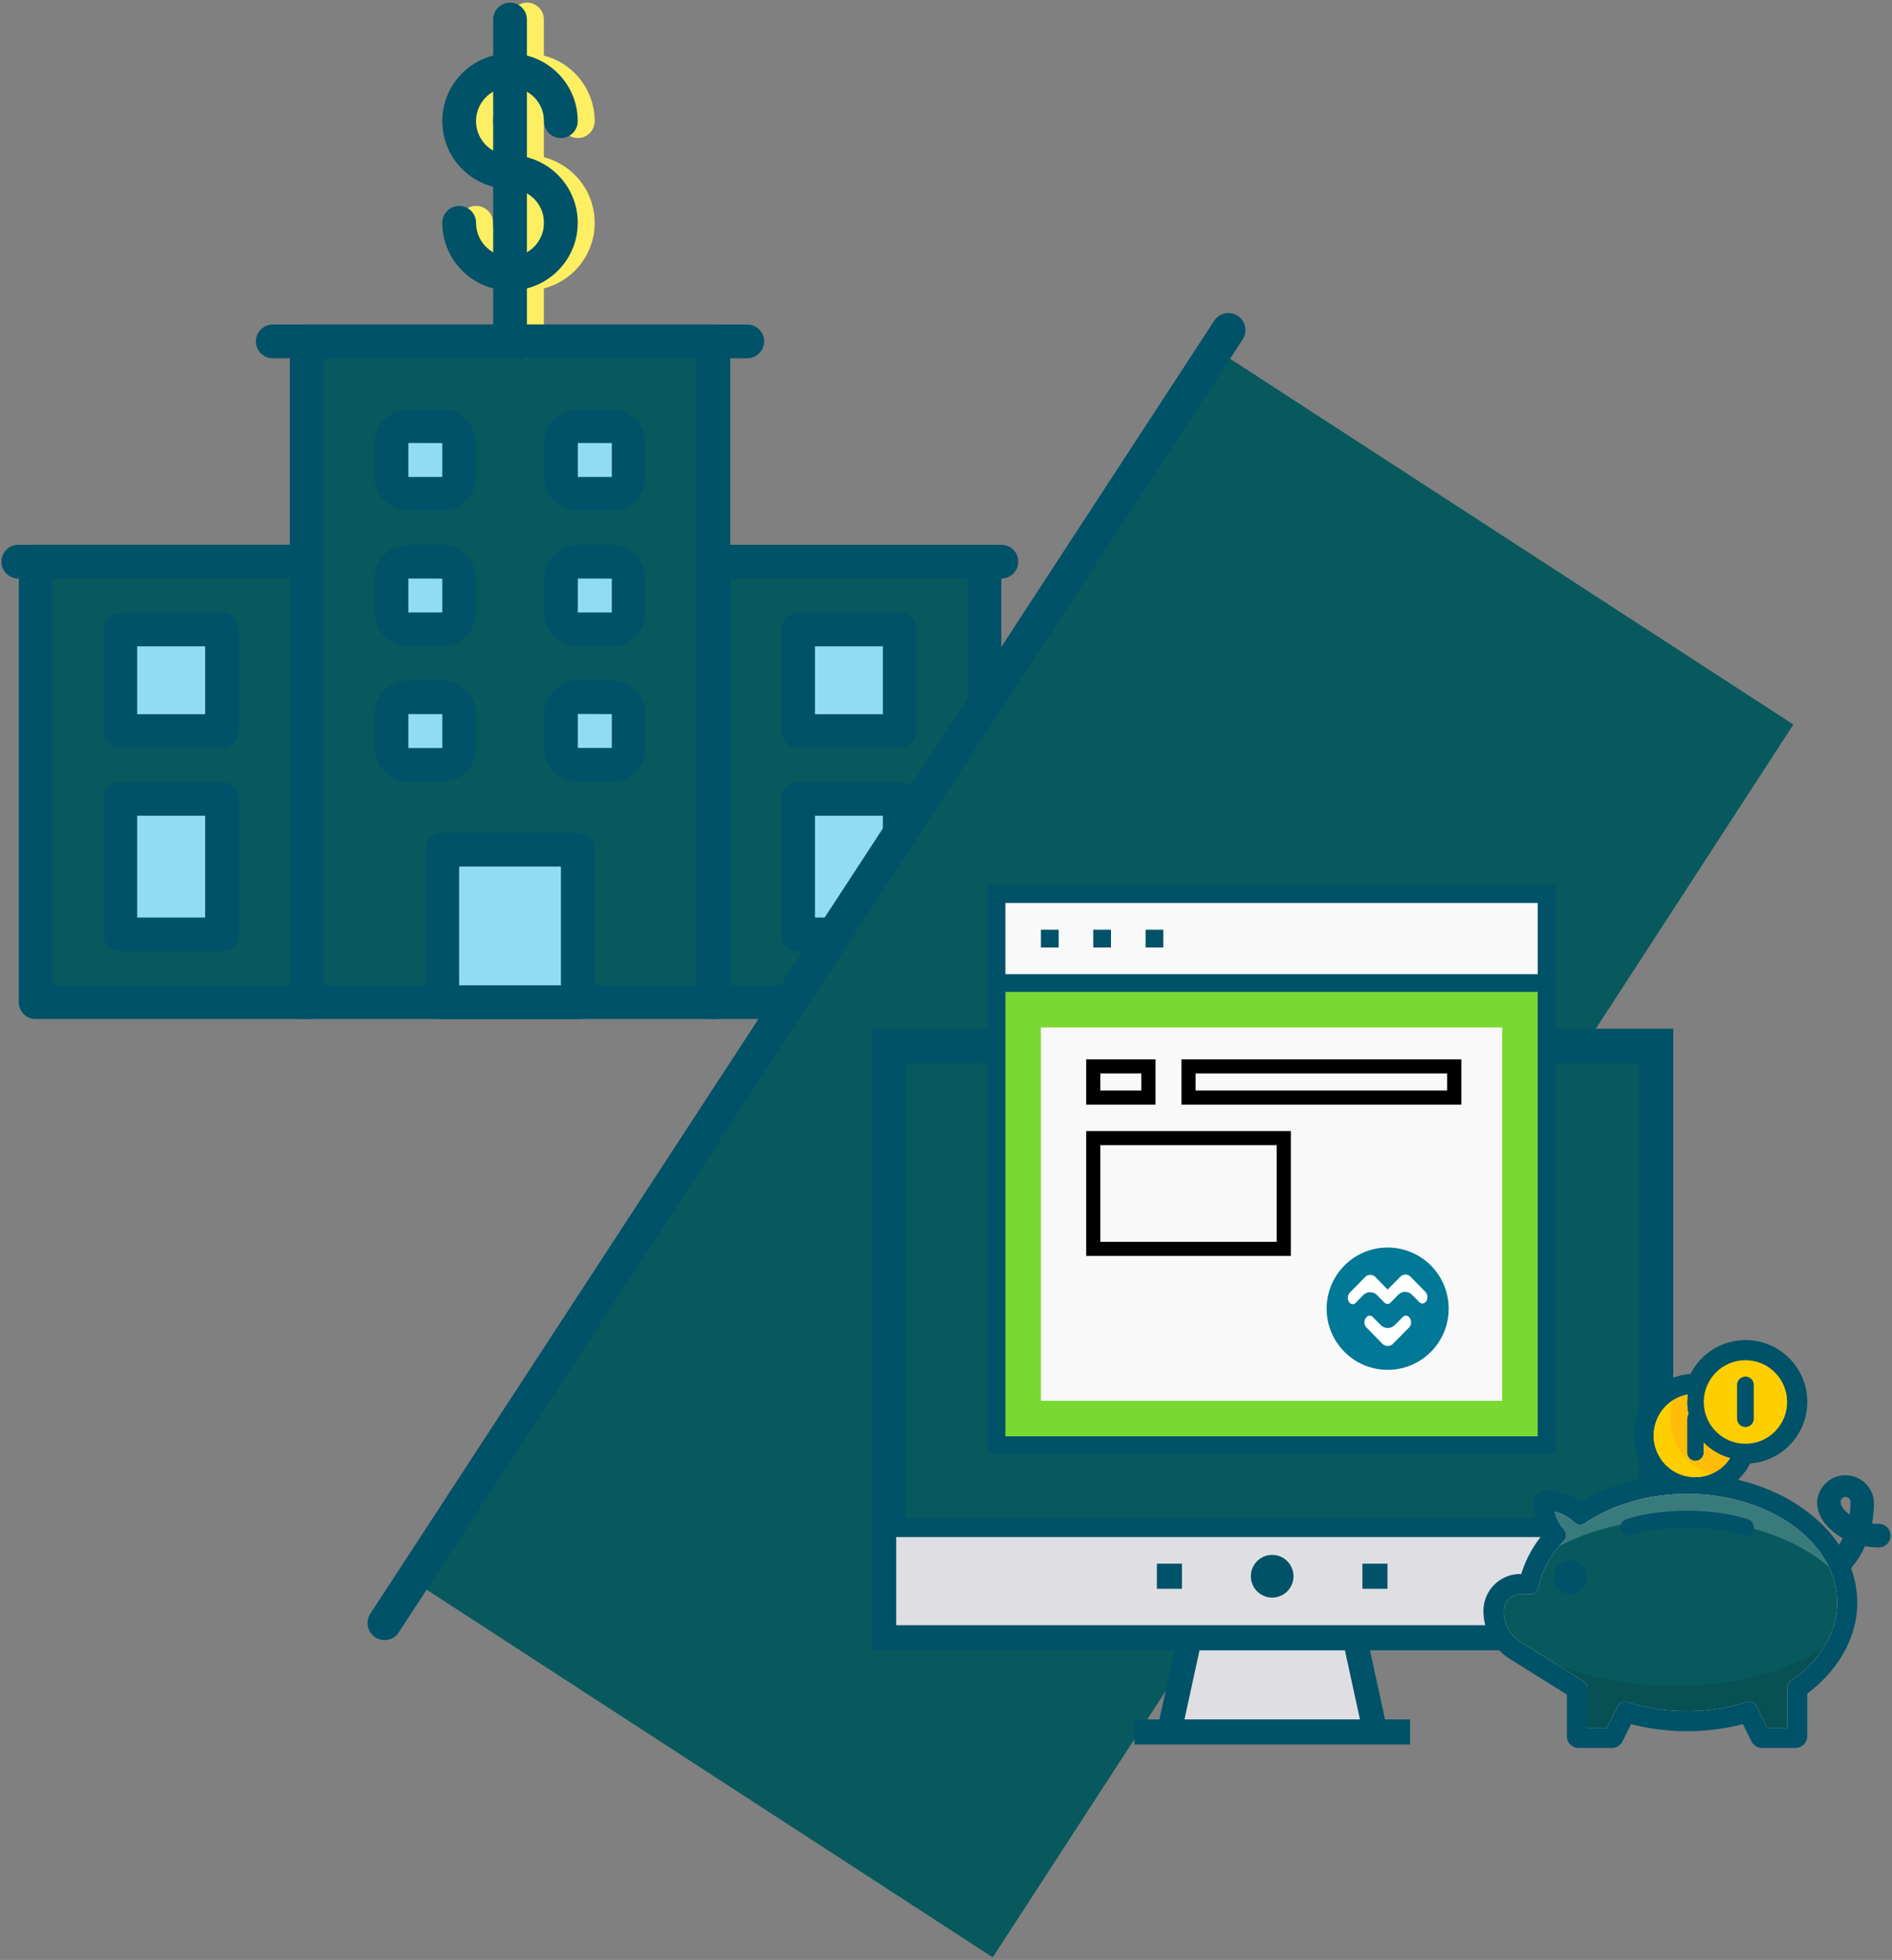 <svg xmlns="http://www.w3.org/2000/svg" width="278" height="288" viewBox="0 0 278 288">
    <rect x="0" y="0" width="278" height="288" fill="#808080" stroke="none"/>
    <g fill="none" fill-rule="evenodd">
        <g fill-rule="nonzero">
            <path fill="#08595d" d="M5.23 147.26h39.837V82.533H5.23z"/>
            <path fill="#08595d" d="M45.067 147.26h59.751V50.168h-59.75zM104.818 147.26h39.833V82.533h-39.833z"/>
            <path fill="#90DCF3" d="M64.982 72.572H60a2.49 2.49 0 0 1-2.49-2.49v-4.978a2.49 2.49 0 0 1 2.49-2.49h4.978a2.49 2.49 0 0 1 2.49 2.49v4.978a2.49 2.49 0 0 1-2.49 2.49M89.882 72.572H84.9a2.49 2.49 0 0 1-2.49-2.49v-4.978a2.49 2.49 0 0 1 2.49-2.49h4.982a2.49 2.49 0 0 1 2.49 2.49v4.978a2.49 2.49 0 0 1-2.49 2.49M64.982 92.49H60A2.49 2.49 0 0 1 57.513 90v-4.978a2.49 2.49 0 0 1 2.49-2.49h4.979a2.49 2.49 0 0 1 2.49 2.49V90a2.49 2.49 0 0 1-2.49 2.49M89.882 92.49H84.9A2.49 2.49 0 0 1 82.41 90v-4.978a2.49 2.49 0 0 1 2.49-2.49h4.982a2.49 2.49 0 0 1 2.49 2.49V90a2.49 2.49 0 0 1-2.49 2.49M64.982 112.41H60a2.49 2.49 0 0 1-2.49-2.492v-4.981a2.49 2.49 0 0 1 2.49-2.49h4.978a2.49 2.49 0 0 1 2.49 2.49v4.977a2.49 2.49 0 0 1-2.49 2.491M89.882 112.41H84.9a2.49 2.49 0 0 1-2.49-2.492v-4.981a2.49 2.49 0 0 1 2.49-2.49h4.982a2.49 2.49 0 0 1 2.49 2.49v4.977a2.49 2.49 0 0 1-2.49 2.491M64.986 147.26H84.9v-22.405H64.986zM17.68 137.305h14.937v-19.918H17.68zM17.68 107.428h14.937V92.49H17.68zM117.264 137.305h14.941v-19.918h-14.94zM117.264 107.428h14.941V92.49h-14.94z"/>
            <path fill="#FEEF62" d="M77.432 42.687c-5.491-.007-9.941-4.456-9.948-9.948a2.479 2.479 0 0 1 4.958 0 4.99 4.99 0 1 0 4.99-4.989 9.947 9.947 0 1 1 9.947-9.947 2.479 2.479 0 0 1-4.958 0 4.99 4.99 0 1 0-4.99 4.99c5.495 0 9.95 4.454 9.95 9.948 0 5.495-4.455 9.95-9.95 9.95v-.004z"/>
            <path fill="#FEEF62" d="M77.432 52.646a2.479 2.479 0 0 1-2.48-2.479V2.866a2.479 2.479 0 1 1 4.959 0v47.301c0 1.37-1.11 2.48-2.48 2.48z"/>
            <path fill="#005268" d="M104.818 149.743h-59.75a2.479 2.479 0 0 1-2.48-2.479V50.16c0-1.369 1.11-2.479 2.48-2.479h59.75c1.37 0 2.48 1.11 2.48 2.48v97.104c0 1.37-1.11 2.48-2.48 2.48zm-57.272-4.961h54.79V52.646h-54.79v92.136z"/>
            <path fill="#005268" d="M144.651 149.743h-39.833a2.479 2.479 0 0 1-2.479-2.479V82.528c0-1.37 1.11-2.48 2.48-2.48h39.832c1.37 0 2.48 1.11 2.48 2.48v64.736c0 1.37-1.11 2.48-2.48 2.48zm-37.354-4.957h34.875V85.01h-34.875V144.786zM45.067 149.743H5.234a2.479 2.479 0 0 1-2.47-2.482V82.524c0-1.37 1.109-2.48 2.478-2.48h39.825c1.37 0 2.48 1.11 2.48 2.48v64.737a2.479 2.479 0 0 1-2.48 2.482zm-37.354-4.957h34.875V85.01H7.713v59.775z"/>
            <path fill="#005268" d="M5.234 85.01h-2.49a2.479 2.479 0 1 1 0-4.957h2.49a2.479 2.479 0 1 1 0 4.958zM147.142 85.01h-2.49a2.479 2.479 0 1 1 0-4.957h2.49a2.479 2.479 0 1 1 0 4.958zM109.796 52.646h-69.71a2.479 2.479 0 1 1 0-4.958h69.71a2.479 2.479 0 0 1 0 4.958zM64.982 75.055H60a4.974 4.974 0 0 1-4.97-4.97v-4.981a4.974 4.974 0 0 1 4.97-4.97h4.978a4.974 4.974 0 0 1 4.97 4.97v4.978a4.974 4.974 0 0 1-4.966 4.973zM60 65.096v4.99h4.99v-4.982L60 65.096zM89.882 75.055H84.9a4.974 4.974 0 0 1-4.97-4.97v-4.981a4.974 4.974 0 0 1 4.97-4.97h4.982a4.974 4.974 0 0 1 4.97 4.97v4.978a4.974 4.974 0 0 1-4.97 4.973zm-4.978-9.959v4.99h4.99v-4.982l-4.99-.008zM64.982 94.97H60A4.974 4.974 0 0 1 55.034 90v-4.978A4.974 4.974 0 0 1 60 80.052h4.978a4.974 4.974 0 0 1 4.97 4.97V90a4.974 4.974 0 0 1-4.966 4.97zM60 85.01V90h4.99v-4.978L60 85.011zM89.882 94.97H84.9A4.974 4.974 0 0 1 79.93 90v-4.978a4.974 4.974 0 0 1 4.97-4.97h4.982a4.974 4.974 0 0 1 4.97 4.97V90a4.974 4.974 0 0 1-4.97 4.97zm-4.978-9.96V90h4.99v-4.978l-4.99-.011zM64.982 114.868H60a4.974 4.974 0 0 1-4.97-4.97v-4.961A4.974 4.974 0 0 1 60 99.97h4.978a4.974 4.974 0 0 1 4.97 4.97v4.977a4.974 4.974 0 0 1-4.966 4.95zM60 104.928v4.99h4.99v-4.981l-4.99-.008zM89.882 114.868H84.9a4.974 4.974 0 0 1-4.97-4.97v-4.961a4.974 4.974 0 0 1 4.97-4.97h4.982a4.974 4.974 0 0 1 4.97 4.97v4.977a4.974 4.974 0 0 1-4.97 4.954zm-4.978-9.959v4.99h4.99v-4.962l-4.99-.028zM84.9 149.743H64.982a2.479 2.479 0 0 1-2.48-2.479v-22.409c0-1.369 1.11-2.479 2.48-2.479H84.9c1.37 0 2.479 1.11 2.479 2.48v22.405a2.479 2.479 0 0 1-2.479 2.482zm-17.44-4.957h14.961v-17.448H67.464v17.448h-.003zM74.94 42.687c-5.49-.007-9.94-4.456-9.947-9.948a2.479 2.479 0 1 1 4.958 0 4.99 4.99 0 1 0 4.99-4.989c-5.494 0-9.948-4.454-9.948-9.947 0-5.494 4.454-9.948 9.948-9.948 5.494 0 9.947 4.454 9.947 9.948a2.479 2.479 0 0 1-4.958 0 4.99 4.99 0 1 0-4.99 4.99c5.496 0 9.95 4.454 9.95 9.948 0 5.495-4.454 9.95-9.95 9.95v-.004z"/>
            <path fill="#005268" d="M74.94 52.646a2.479 2.479 0 0 1-2.478-2.479V2.866a2.479 2.479 0 1 1 4.958 0v47.301c0 1.37-1.11 2.48-2.48 2.48zM32.617 139.784H17.68a2.479 2.479 0 0 1-2.479-2.479v-19.918c0-1.37 1.11-2.48 2.48-2.48h14.936c1.37 0 2.48 1.11 2.48 2.48v19.918c0 1.37-1.11 2.48-2.48 2.48zm-12.458-4.958h9.98v-14.96h-9.98v14.96zM32.617 109.907H17.68a2.479 2.479 0 0 1-2.479-2.48V92.492c0-1.37 1.11-2.48 2.48-2.48h14.936c1.37 0 2.48 1.11 2.48 2.48v14.937c0 1.369-1.11 2.479-2.48 2.479zm-12.458-4.958h9.98v-9.98h-9.98v9.98zM132.201 139.784h-14.937a2.479 2.479 0 0 1-2.478-2.479v-19.918c0-1.37 1.11-2.48 2.478-2.48h14.937c1.37 0 2.48 1.11 2.48 2.48v19.918c0 1.37-1.11 2.48-2.48 2.48zm-12.458-4.958h9.98v-14.96h-9.98v14.96zM132.201 109.907h-14.937a2.479 2.479 0 0 1-2.478-2.48V92.492c0-1.37 1.11-2.48 2.478-2.48h14.937c1.37 0 2.48 1.11 2.48 2.48v14.937c0 1.369-1.11 2.479-2.48 2.479zm-12.458-4.958h9.98v-9.98h-9.98v9.98z"/>
        </g>
        <path fill="#08595d" d="M179.643 52l83.867 54.464-117.642 181.153L62 233.153z"/>
        <path stroke="#005268" stroke-linecap="round" stroke-width="5" d="M180.5 48.5l-124 190"/>
        <g transform="translate(128 130)">
            <path fill="#DFDFE3" fill-rule="nonzero" d="M74.029 124.498H43.826l2.947-13.84h24.31zM1.837 23.008h114.181v87.65H1.837z"/>
            <path fill="#08595d" fill-rule="nonzero" stroke="#005268" stroke-width="2.765" d="M3.679 24.853h110.498V94.48H3.679z"/>
            <ellipse cx="58.928" cy="101.617" fill="#005268" fill-rule="nonzero" rx="3.131" ry="3.137"/>
            <path fill="#FFF" fill-rule="nonzero" d="M19.701 25.961H97.97v55.097H19.701z"/>
            <path fill="#005268" fill-rule="nonzero" d="M117.864 112.504V21.163H0v91.34h44.567l-2.21 10.15h-3.683v3.69H79.19v-3.69h-3.683l-2.21-10.15h44.567zm-71.823 10.149l2.21-10.15h21.363l2.21 10.15H46.04zm-42.358-97.8h14.18v58.818h81.953V24.853h14.365v83.96H3.683v-83.96z"/>
            <path fill="#005268" fill-rule="nonzero" d="M41.985 99.771h3.683v3.691h-3.683zM72.187 99.771h3.683v3.691h-3.683z"/>
            <path fill="#193651" fill-rule="nonzero" d="M32.408 36.663h36.096v3.691H32.408zM74.213 36.663h11.234v3.691H74.213zM46.405 49.765h39.043v3.691H46.405zM32.408 49.765h8.103v3.691h-8.103z"/>
            <path fill="#7AD832" fill-rule="nonzero" d="M18.428 14.448h80.818v67.917H18.428z"/>
            <path fill="#F9F9F9" fill-rule="nonzero" d="M24.945 20.978h67.784v54.855H24.945zM18.428 1.389h80.818v13.06H18.428z"/>
            <path fill="#005268" fill-rule="nonzero" d="M17.123.08v83.591h83.425V.081H17.123zm80.82 80.98H19.73V15.754h78.212V81.06zM19.73 13.148V2.694h78.212v10.454H19.73z"/>
            <path fill="#005268" fill-rule="nonzero" d="M24.945 6.613h2.606v2.611h-2.606zM32.636 6.613h2.606v2.611h-2.606zM40.327 6.613h2.606v2.611h-2.606z"/>
            <path stroke="#000" stroke-width="2.074" d="M32.638 37.24h27.993v16.271H32.638zM46.635 26.699h39.043v4.583H46.635zM32.638 26.699h8.103v4.583h-8.103z"/>
            <g fill-rule="nonzero" transform="translate(90.47 67.352)">
                <path fill="#005268" stroke="#005268" d="M57.602 27.075c-.536 0-1.07-.054-1.596-.16.251-1.157.376-2.34.371-3.524a3.686 3.686 0 0 0-3.676-3.465 3.686 3.686 0 0 0-3.677 3.465c0 2.018 1.612 3.921 3.914 5.06a10.643 10.643 0 0 1-1.211 2.109c-2.993-4.96-8.808-8.74-15.907-10.19a8.591 8.591 0 0 0 2.532-3.154 8.57 8.57 0 0 0 8.169-7.55A8.58 8.58 0 0 0 40.369.39a8.558 8.558 0 0 0-10.111 4.624 8.52 8.52 0 0 0-7.712 5.71 8.545 8.545 0 0 0 2.48 9.282c-4.11.563-7.975 1.908-11.225 3.935a8.507 8.507 0 0 0-5.214-1.78c-.677 0-1.225.55-1.225 1.227a8.528 8.528 0 0 0 1.473 4.768 16.31 16.31 0 0 0-3.407 6.28H4.91a4.9 4.9 0 0 0-3.472 1.438A4.92 4.92 0 0 0 0 39.353a7.825 7.825 0 0 0 3.697 6.673l8.557 5.342v6.4c0 .678.548 1.228 1.224 1.228h4.901c.464 0 .888-.263 1.096-.679l1.45-2.906a32.562 32.562 0 0 0 16.964 0l1.45 2.906c.209.416.633.678 1.096.679h4.915c.677 0 1.225-.55 1.225-1.228v-6.5c4.682-3.46 7.353-8.209 7.353-13.147a14.162 14.162 0 0 0-.995-5.137 12.971 12.971 0 0 0 2.334-3.706c.767.168 1.55.25 2.335.246.677 0 1.225-.55 1.225-1.228 0-.678-.548-1.228-1.225-1.228v.007zm-3.914-1.017c-1.363-.776-2.203-1.846-2.203-2.667a1.227 1.227 0 1 1 2.452 0c0 .897-.086 1.793-.258 2.673l.01-.006z"/>
                <ellipse cx="37.995" cy="8.659" fill="#FFCE00" rx="6.126" ry="6.138"/>
                <path fill="#FFCA28" d="M24.517 13.57a6.12 6.12 0 0 1 5.011-6.011 8.46 8.46 0 0 0-.11 1.098 8.58 8.58 0 0 0 .202 1.82c-.126.188-.197.409-.202.636v4.91a1.227 1.227 0 1 0 2.451 0v-1.37a8.555 8.555 0 0 0 3.861 2.257 6.085 6.085 0 0 1-6.858 2.547 6.102 6.102 0 0 1-4.355-5.887z"/>
                <path fill="#FFCE00" d="M24.517 13.57a6.12 6.12 0 0 1 5.011-6.011 8.46 8.46 0 0 0-.11 1.098 8.58 8.58 0 0 0 .202 1.82c-.126.188-.197.409-.202.636v4.91a1.227 1.227 0 1 0 2.451 0v-1.37a8.555 8.555 0 0 0 3.861 2.257 6.085 6.085 0 0 1-6.858 2.547 6.102 6.102 0 0 1-4.355-5.887z"/>
                <path fill="#FFA21A" d="M31.87 14.654v1.37a1.227 1.227 0 1 1-2.452 0v-4.91c.005-.228.076-.449.202-.637a8.59 8.59 0 0 1-.202-1.82c.013-.368.05-.735.11-1.098-.733.14-1.435.41-2.072.8a8.496 8.496 0 0 0-.492 2.754 8.657 8.657 0 0 0 5.928 8.152 6.099 6.099 0 0 0 2.833-2.355 8.558 8.558 0 0 1-3.856-2.256z" opacity=".39"/>
                <path fill="#005268" d="M37.995 12.34c.677 0 1.225-.55 1.225-1.227v-4.91a1.227 1.227 0 1 0-2.452 0v4.91a1.228 1.228 0 0 0 1.227 1.227z"/>
                <path fill="#FDD1B0" d="M44.66 49.626a1.23 1.23 0 0 0-.528 1.01v5.905h-2.925l-1.573-3.148a1.22 1.22 0 0 0-1.464-.623 29.939 29.939 0 0 1-17.495 0 1.224 1.224 0 0 0-1.464.623l-1.573 3.148h-2.923v-5.854c0-.424-.219-.818-.578-1.042l-9.135-5.702a5.38 5.38 0 0 1-2.532-4.59 2.456 2.456 0 0 1 2.443-2.448h1.489c.586 0 1.09-.415 1.202-.991.46-2.418 1.754-4.78 3.713-6.83.44-.46.456-1.18.037-1.659a6.144 6.144 0 0 1-1.382-2.636 6.113 6.113 0 0 1 2.871 1.58 1.218 1.218 0 0 0 1.542.134c4.107-2.791 9.439-4.33 15.033-4.33 12.161 0 22.056 7.15 22.056 15.962.002 4.352-2.422 8.437-6.814 11.491z"/>
                <path fill="#08595d" d="M44.66 49.626a1.23 1.23 0 0 0-.528 1.01v5.905h-2.925l-1.573-3.148a1.22 1.22 0 0 0-1.464-.623 29.939 29.939 0 0 1-17.495 0 1.224 1.224 0 0 0-1.464.623l-1.573 3.148h-2.923v-5.854c0-.424-.219-.818-.578-1.042l-9.135-5.702a5.38 5.38 0 0 1-2.532-4.59 2.456 2.456 0 0 1 2.443-2.448h1.489c.586 0 1.09-.415 1.202-.991.46-2.418 1.754-4.78 3.713-6.83.44-.46.456-1.18.037-1.659a6.144 6.144 0 0 1-1.382-2.636 6.113 6.113 0 0 1 2.871 1.58 1.218 1.218 0 0 0 1.542.134c4.107-2.791 9.439-4.33 15.033-4.33 12.161 0 22.056 7.15 22.056 15.962.002 4.352-2.422 8.437-6.814 11.491z"/>
                <path fill="#005268" d="M12.263 31.985c-.992 0-1.886.599-2.265 1.517a2.46 2.46 0 0 0 .531 2.677 2.448 2.448 0 0 0 2.672.532 2.457 2.457 0 0 0-.938-4.726z"/>
                <path fill="#FFF" d="M11.317 29.063c-.23.247-.43.512-.647.768 4.715-2.484 10.82-3.995 17.523-3.995 9.118 0 17.164 2.791 22.042 7.051-2.993-6.227-11.188-10.735-20.817-10.735-5.587 0-10.926 1.537-15.033 4.33-.48.33-1.125.274-1.542-.134a6.113 6.113 0 0 0-2.87-1.58 6.144 6.144 0 0 0 1.38 2.637 1.229 1.229 0 0 1-.036 1.658z" opacity=".2"/>
                <path fill="#000" d="M27.58 50.401c-6.625 0-12.709-1.252-17.573-3.337l4.132 2.578c.36.224.578.619.578 1.043v5.854h2.917l1.572-3.148c.269-.54.89-.805 1.464-.623a29.939 29.939 0 0 0 17.496 0 1.22 1.22 0 0 1 1.464.623l1.577 3.15h2.919v-5.905c0-.402.196-.78.527-1.01a17.428 17.428 0 0 0 4.737-4.781C44.107 48.242 36.305 50.4 27.58 50.4z" opacity=".1"/>
                <path fill="#005268" d="M38.377 25.908c-5.129-1.687-12.79-1.687-17.919 0a1.227 1.227 0 0 0 .765 2.334c4.643-1.527 11.74-1.527 16.39 0a1.225 1.225 0 0 0 1.595-.973 1.227 1.227 0 0 0-.83-1.361z"/>
            </g>
            <path fill="#FFF" d="M76.11 54.6c-4.362 0-7.897 3.544-7.897 7.916s3.535 7.916 7.897 7.916c4.361 0 7.897-3.544 7.897-7.916 0-2.1-.832-4.113-2.313-5.598A7.887 7.887 0 0 0 76.11 54.6z"/>
            <path fill="#007896" fill-rule="nonzero" d="M75.896 53.316c-4.95 0-8.964 4.023-8.964 8.986 0 4.963 4.014 8.986 8.964 8.986 4.951 0 8.965-4.023 8.965-8.986a8.997 8.997 0 0 0-2.626-6.354 8.953 8.953 0 0 0-6.339-2.632zm3.099 11.794l-2.309 2.342a1.12 1.12 0 0 1-.784.331 1.12 1.12 0 0 1-.784-.331L72.82 65.11a1.125 1.125 0 0 1 0-1.6.61.61 0 0 1 .874 0l1.165 1.184a1.466 1.466 0 0 0 2.095 0l1.182-1.185a.61.61 0 0 1 .874 0 1.125 1.125 0 0 1-.005 1.601h-.011zm2.426-3.746a.599.599 0 0 1-.426.18.56.56 0 0 1-.41-.169l-1.12-1.123a1.393 1.393 0 0 0-.997-.416c-.388 0-.76.155-1.03.433l-1.121 1.151a.599.599 0 0 1-.56.169.56.56 0 0 1-.314-.163l-1.12-1.123a1.393 1.393 0 0 0-.998-.416c-.388 0-.76.155-1.031.432l-1.12 1.152a.598.598 0 0 1-.835 0 1.125 1.125 0 0 1 0-1.534l2.24-2.28c.202-.208.479-.325.768-.325.276 0 .541.11.734.308l1.815 1.854 1.85-1.876c.201-.208.478-.325.767-.326.28-.003.55.109.745.31l2.202 2.246c.387.437.375 1.099-.028 1.522l-.011-.006z"/>
        </g>
    </g>
</svg>